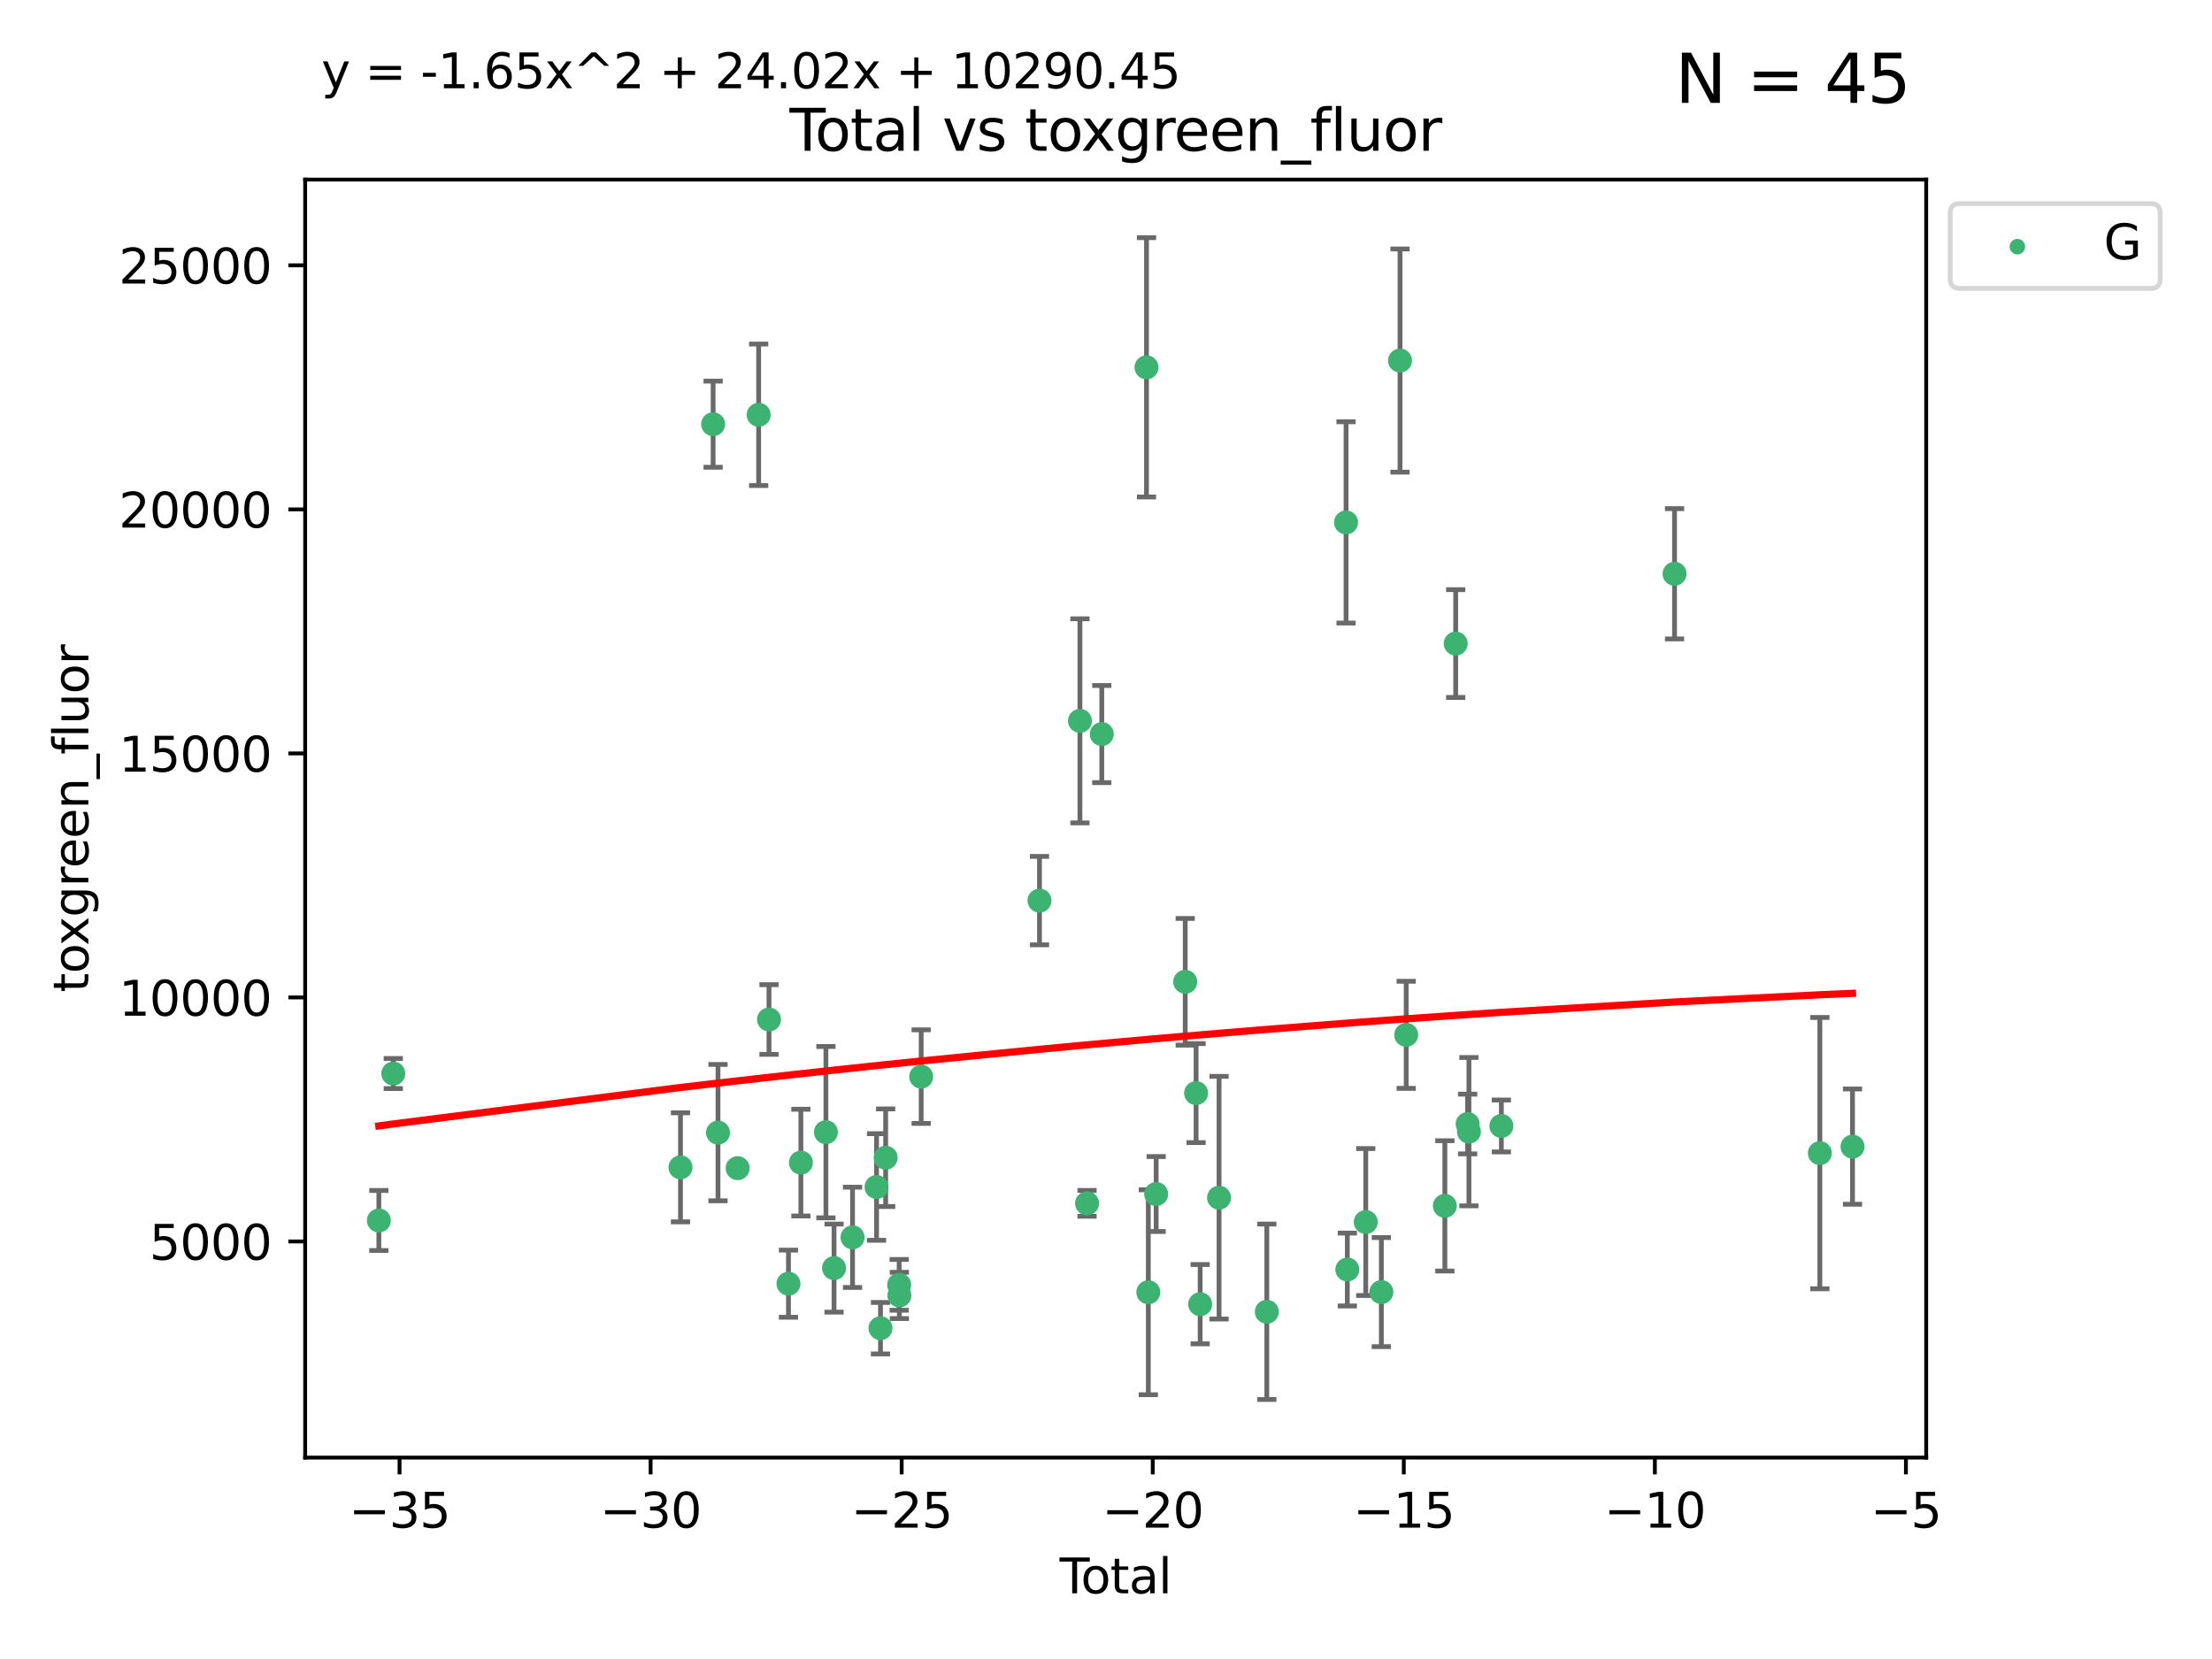 <?xml version="1.0" encoding="utf-8" standalone="no"?>
<!DOCTYPE svg PUBLIC "-//W3C//DTD SVG 1.1//EN"
  "http://www.w3.org/Graphics/SVG/1.1/DTD/svg11.dtd">
<svg xmlns:xlink="http://www.w3.org/1999/xlink" width="460.8pt" height="345.6pt" viewBox="0 0 460.8 345.6" xmlns="http://www.w3.org/2000/svg" version="1.1">
 <defs>
  <style type="text/css">*{stroke-linejoin: round; stroke-linecap: butt}</style>
 </defs>
 <g id="figure_1">
  <g id="patch_1">
   <path d="M 0 345.6 
L 460.8 345.6 
L 460.8 0 
L 0 0 
z
" style="fill: #ffffff"/>
  </g>
  <g id="axes_1">
   <g id="patch_2">
    <path d="M 63.571 303.64 
L 401.26 303.64 
L 401.26 37.411 
L 63.571 37.411 
z
" style="fill: #ffffff"/>
   </g>
   <g id="PathCollection_1">
    <defs>
     <path id="m98982b772b" d="M 0 1.118 
C 0.297 1.118 0.581 1 0.791 0.791 
C 1 0.581 1.118 0.297 1.118 0 
C 1.118 -0.297 1 -0.581 0.791 -0.791 
C 0.581 -1 0.297 -1.118 0 -1.118 
C -0.297 -1.118 -0.581 -1 -0.791 -0.791 
C -1 -0.581 -1.118 -0.297 -1.118 0 
C -1.118 0.297 -1 0.581 -0.791 0.791 
C -0.581 1 -0.297 1.118 0 1.118 
z
" style="stroke: #3cb371"/>
    </defs>
    <g clip-path="url(#p56eac02a83)">
     <use xlink:href="#m98982b772b" x="78.921" y="254.249" style="fill: #3cb371; stroke: #3cb371"/>
     <use xlink:href="#m98982b772b" x="81.93" y="223.641" style="fill: #3cb371; stroke: #3cb371"/>
     <use xlink:href="#m98982b772b" x="141.76" y="243.178" style="fill: #3cb371; stroke: #3cb371"/>
     <use xlink:href="#m98982b772b" x="148.556" y="88.366" style="fill: #3cb371; stroke: #3cb371"/>
     <use xlink:href="#m98982b772b" x="149.573" y="235.945" style="fill: #3cb371; stroke: #3cb371"/>
     <use xlink:href="#m98982b772b" x="153.665" y="243.344" style="fill: #3cb371; stroke: #3cb371"/>
     <use xlink:href="#m98982b772b" x="158.042" y="86.408" style="fill: #3cb371; stroke: #3cb371"/>
     <use xlink:href="#m98982b772b" x="160.196" y="212.38" style="fill: #3cb371; stroke: #3cb371"/>
     <use xlink:href="#m98982b772b" x="164.252" y="267.417" style="fill: #3cb371; stroke: #3cb371"/>
     <use xlink:href="#m98982b772b" x="166.84" y="242.194" style="fill: #3cb371; stroke: #3cb371"/>
     <use xlink:href="#m98982b772b" x="172.053" y="235.851" style="fill: #3cb371; stroke: #3cb371"/>
     <use xlink:href="#m98982b772b" x="173.747" y="264.164" style="fill: #3cb371; stroke: #3cb371"/>
     <use xlink:href="#m98982b772b" x="177.596" y="257.757" style="fill: #3cb371; stroke: #3cb371"/>
     <use xlink:href="#m98982b772b" x="182.603" y="247.271" style="fill: #3cb371; stroke: #3cb371"/>
     <use xlink:href="#m98982b772b" x="183.419" y="276.687" style="fill: #3cb371; stroke: #3cb371"/>
     <use xlink:href="#m98982b772b" x="184.499" y="241.174" style="fill: #3cb371; stroke: #3cb371"/>
     <use xlink:href="#m98982b772b" x="187.311" y="267.658" style="fill: #3cb371; stroke: #3cb371"/>
     <use xlink:href="#m98982b772b" x="187.355" y="269.866" style="fill: #3cb371; stroke: #3cb371"/>
     <use xlink:href="#m98982b772b" x="191.898" y="224.281" style="fill: #3cb371; stroke: #3cb371"/>
     <use xlink:href="#m98982b772b" x="216.545" y="187.615" style="fill: #3cb371; stroke: #3cb371"/>
     <use xlink:href="#m98982b772b" x="224.972" y="150.168" style="fill: #3cb371; stroke: #3cb371"/>
     <use xlink:href="#m98982b772b" x="226.453" y="250.678" style="fill: #3cb371; stroke: #3cb371"/>
     <use xlink:href="#m98982b772b" x="229.52" y="152.922" style="fill: #3cb371; stroke: #3cb371"/>
     <use xlink:href="#m98982b772b" x="238.835" y="76.523" style="fill: #3cb371; stroke: #3cb371"/>
     <use xlink:href="#m98982b772b" x="239.213" y="269.202" style="fill: #3cb371; stroke: #3cb371"/>
     <use xlink:href="#m98982b772b" x="240.851" y="248.737" style="fill: #3cb371; stroke: #3cb371"/>
     <use xlink:href="#m98982b772b" x="246.904" y="204.526" style="fill: #3cb371; stroke: #3cb371"/>
     <use xlink:href="#m98982b772b" x="249.167" y="227.716" style="fill: #3cb371; stroke: #3cb371"/>
     <use xlink:href="#m98982b772b" x="250.017" y="271.687" style="fill: #3cb371; stroke: #3cb371"/>
     <use xlink:href="#m98982b772b" x="253.952" y="249.5" style="fill: #3cb371; stroke: #3cb371"/>
     <use xlink:href="#m98982b772b" x="263.901" y="273.268" style="fill: #3cb371; stroke: #3cb371"/>
     <use xlink:href="#m98982b772b" x="280.407" y="108.828" style="fill: #3cb371; stroke: #3cb371"/>
     <use xlink:href="#m98982b772b" x="280.673" y="264.465" style="fill: #3cb371; stroke: #3cb371"/>
     <use xlink:href="#m98982b772b" x="284.511" y="254.573" style="fill: #3cb371; stroke: #3cb371"/>
     <use xlink:href="#m98982b772b" x="287.76" y="269.166" style="fill: #3cb371; stroke: #3cb371"/>
     <use xlink:href="#m98982b772b" x="291.648" y="75.114" style="fill: #3cb371; stroke: #3cb371"/>
     <use xlink:href="#m98982b772b" x="292.937" y="215.573" style="fill: #3cb371; stroke: #3cb371"/>
     <use xlink:href="#m98982b772b" x="300.991" y="251.202" style="fill: #3cb371; stroke: #3cb371"/>
     <use xlink:href="#m98982b772b" x="303.248" y="134.066" style="fill: #3cb371; stroke: #3cb371"/>
     <use xlink:href="#m98982b772b" x="305.733" y="234.151" style="fill: #3cb371; stroke: #3cb371"/>
     <use xlink:href="#m98982b772b" x="306.006" y="235.745" style="fill: #3cb371; stroke: #3cb371"/>
     <use xlink:href="#m98982b772b" x="312.761" y="234.558" style="fill: #3cb371; stroke: #3cb371"/>
     <use xlink:href="#m98982b772b" x="348.839" y="119.527" style="fill: #3cb371; stroke: #3cb371"/>
     <use xlink:href="#m98982b772b" x="379.109" y="240.218" style="fill: #3cb371; stroke: #3cb371"/>
     <use xlink:href="#m98982b772b" x="385.911" y="238.863" style="fill: #3cb371; stroke: #3cb371"/>
    </g>
   </g>
   <g id="matplotlib.axis_1">
    <g id="xtick_1">
     <g id="line2d_1">
      <defs>
       <path id="m37b19f9ca1" d="M 0 0 
L 0 3.5 
" style="stroke: #000000; stroke-width: 0.8"/>
      </defs>
      <g>
       <use xlink:href="#m37b19f9ca1" x="83.232" y="303.64" style="stroke: #000000; stroke-width: 0.8"/>
      </g>
     </g>
     <g id="text_1">
      <!-- −35 -->
      <g transform="translate(72.68 318.238)scale(0.1 -0.1)">
       <defs>
        <path id="DejaVuSans-2212" d="M 678 2272 
L 4684 2272 
L 4684 1741 
L 678 1741 
L 678 2272 
z
" transform="scale(0.016)"/>
        <path id="DejaVuSans-33" d="M 2597 2516 
Q 3050 2419 3304 2112 
Q 3559 1806 3559 1356 
Q 3559 666 3084 287 
Q 2609 -91 1734 -91 
Q 1441 -91 1130 -33 
Q 819 25 488 141 
L 488 750 
Q 750 597 1062 519 
Q 1375 441 1716 441 
Q 2309 441 2620 675 
Q 2931 909 2931 1356 
Q 2931 1769 2642 2001 
Q 2353 2234 1838 2234 
L 1294 2234 
L 1294 2753 
L 1863 2753 
Q 2328 2753 2575 2939 
Q 2822 3125 2822 3475 
Q 2822 3834 2567 4026 
Q 2313 4219 1838 4219 
Q 1578 4219 1281 4162 
Q 984 4106 628 3988 
L 628 4550 
Q 988 4650 1302 4700 
Q 1616 4750 1894 4750 
Q 2613 4750 3031 4423 
Q 3450 4097 3450 3541 
Q 3450 3153 3228 2886 
Q 3006 2619 2597 2516 
z
" transform="scale(0.016)"/>
        <path id="DejaVuSans-35" d="M 691 4666 
L 3169 4666 
L 3169 4134 
L 1269 4134 
L 1269 2991 
Q 1406 3038 1543 3061 
Q 1681 3084 1819 3084 
Q 2600 3084 3056 2656 
Q 3513 2228 3513 1497 
Q 3513 744 3044 326 
Q 2575 -91 1722 -91 
Q 1428 -91 1123 -41 
Q 819 9 494 109 
L 494 744 
Q 775 591 1075 516 
Q 1375 441 1709 441 
Q 2250 441 2565 725 
Q 2881 1009 2881 1497 
Q 2881 1984 2565 2268 
Q 2250 2553 1709 2553 
Q 1456 2553 1204 2497 
Q 953 2441 691 2322 
L 691 4666 
z
" transform="scale(0.016)"/>
       </defs>
       <use xlink:href="#DejaVuSans-2212"/>
       <use xlink:href="#DejaVuSans-33" x="83.789"/>
       <use xlink:href="#DejaVuSans-35" x="147.412"/>
      </g>
     </g>
    </g>
    <g id="xtick_2">
     <g id="line2d_2">
      <g>
       <use xlink:href="#m37b19f9ca1" x="135.534" y="303.64" style="stroke: #000000; stroke-width: 0.8"/>
      </g>
     </g>
     <g id="text_2">
      <!-- −30 -->
      <g transform="translate(124.981 318.238)scale(0.1 -0.1)">
       <defs>
        <path id="DejaVuSans-30" d="M 2034 4250 
Q 1547 4250 1301 3770 
Q 1056 3291 1056 2328 
Q 1056 1369 1301 889 
Q 1547 409 2034 409 
Q 2525 409 2770 889 
Q 3016 1369 3016 2328 
Q 3016 3291 2770 3770 
Q 2525 4250 2034 4250 
z
M 2034 4750 
Q 2819 4750 3233 4129 
Q 3647 3509 3647 2328 
Q 3647 1150 3233 529 
Q 2819 -91 2034 -91 
Q 1250 -91 836 529 
Q 422 1150 422 2328 
Q 422 3509 836 4129 
Q 1250 4750 2034 4750 
z
" transform="scale(0.016)"/>
       </defs>
       <use xlink:href="#DejaVuSans-2212"/>
       <use xlink:href="#DejaVuSans-33" x="83.789"/>
       <use xlink:href="#DejaVuSans-30" x="147.412"/>
      </g>
     </g>
    </g>
    <g id="xtick_3">
     <g id="line2d_3">
      <g>
       <use xlink:href="#m37b19f9ca1" x="187.835" y="303.64" style="stroke: #000000; stroke-width: 0.8"/>
      </g>
     </g>
     <g id="text_3">
      <!-- −25 -->
      <g transform="translate(177.283 318.238)scale(0.1 -0.1)">
       <defs>
        <path id="DejaVuSans-32" d="M 1228 531 
L 3431 531 
L 3431 0 
L 469 0 
L 469 531 
Q 828 903 1448 1529 
Q 2069 2156 2228 2338 
Q 2531 2678 2651 2914 
Q 2772 3150 2772 3378 
Q 2772 3750 2511 3984 
Q 2250 4219 1831 4219 
Q 1534 4219 1204 4116 
Q 875 4013 500 3803 
L 500 4441 
Q 881 4594 1212 4672 
Q 1544 4750 1819 4750 
Q 2544 4750 2975 4387 
Q 3406 4025 3406 3419 
Q 3406 3131 3298 2873 
Q 3191 2616 2906 2266 
Q 2828 2175 2409 1742 
Q 1991 1309 1228 531 
z
" transform="scale(0.016)"/>
       </defs>
       <use xlink:href="#DejaVuSans-2212"/>
       <use xlink:href="#DejaVuSans-32" x="83.789"/>
       <use xlink:href="#DejaVuSans-35" x="147.412"/>
      </g>
     </g>
    </g>
    <g id="xtick_4">
     <g id="line2d_4">
      <g>
       <use xlink:href="#m37b19f9ca1" x="240.136" y="303.64" style="stroke: #000000; stroke-width: 0.8"/>
      </g>
     </g>
     <g id="text_4">
      <!-- −20 -->
      <g transform="translate(229.584 318.238)scale(0.1 -0.1)">
       <use xlink:href="#DejaVuSans-2212"/>
       <use xlink:href="#DejaVuSans-32" x="83.789"/>
       <use xlink:href="#DejaVuSans-30" x="147.412"/>
      </g>
     </g>
    </g>
    <g id="xtick_5">
     <g id="line2d_5">
      <g>
       <use xlink:href="#m37b19f9ca1" x="292.437" y="303.64" style="stroke: #000000; stroke-width: 0.8"/>
      </g>
     </g>
     <g id="text_5">
      <!-- −15 -->
      <g transform="translate(281.885 318.238)scale(0.1 -0.1)">
       <defs>
        <path id="DejaVuSans-31" d="M 794 531 
L 1825 531 
L 1825 4091 
L 703 3866 
L 703 4441 
L 1819 4666 
L 2450 4666 
L 2450 531 
L 3481 531 
L 3481 0 
L 794 0 
L 794 531 
z
" transform="scale(0.016)"/>
       </defs>
       <use xlink:href="#DejaVuSans-2212"/>
       <use xlink:href="#DejaVuSans-31" x="83.789"/>
       <use xlink:href="#DejaVuSans-35" x="147.412"/>
      </g>
     </g>
    </g>
    <g id="xtick_6">
     <g id="line2d_6">
      <g>
       <use xlink:href="#m37b19f9ca1" x="344.739" y="303.64" style="stroke: #000000; stroke-width: 0.8"/>
      </g>
     </g>
     <g id="text_6">
      <!-- −10 -->
      <g transform="translate(334.186 318.238)scale(0.1 -0.1)">
       <use xlink:href="#DejaVuSans-2212"/>
       <use xlink:href="#DejaVuSans-31" x="83.789"/>
       <use xlink:href="#DejaVuSans-30" x="147.412"/>
      </g>
     </g>
    </g>
    <g id="xtick_7">
     <g id="line2d_7">
      <g>
       <use xlink:href="#m37b19f9ca1" x="397.04" y="303.64" style="stroke: #000000; stroke-width: 0.8"/>
      </g>
     </g>
     <g id="text_7">
      <!-- −5 -->
      <g transform="translate(389.669 318.238)scale(0.1 -0.1)">
       <use xlink:href="#DejaVuSans-2212"/>
       <use xlink:href="#DejaVuSans-35" x="83.789"/>
      </g>
     </g>
    </g>
    <g id="text_8">
     <!-- Total -->
     <g transform="translate(220.739 331.917)scale(0.1 -0.1)">
      <defs>
       <path id="DejaVuSans-54" d="M -19 4666 
L 3928 4666 
L 3928 4134 
L 2272 4134 
L 2272 0 
L 1638 0 
L 1638 4134 
L -19 4134 
L -19 4666 
z
" transform="scale(0.016)"/>
       <path id="DejaVuSans-6f" d="M 1959 3097 
Q 1497 3097 1228 2736 
Q 959 2375 959 1747 
Q 959 1119 1226 758 
Q 1494 397 1959 397 
Q 2419 397 2687 759 
Q 2956 1122 2956 1747 
Q 2956 2369 2687 2733 
Q 2419 3097 1959 3097 
z
M 1959 3584 
Q 2709 3584 3137 3096 
Q 3566 2609 3566 1747 
Q 3566 888 3137 398 
Q 2709 -91 1959 -91 
Q 1206 -91 779 398 
Q 353 888 353 1747 
Q 353 2609 779 3096 
Q 1206 3584 1959 3584 
z
" transform="scale(0.016)"/>
       <path id="DejaVuSans-74" d="M 1172 4494 
L 1172 3500 
L 2356 3500 
L 2356 3053 
L 1172 3053 
L 1172 1153 
Q 1172 725 1289 603 
Q 1406 481 1766 481 
L 2356 481 
L 2356 0 
L 1766 0 
Q 1100 0 847 248 
Q 594 497 594 1153 
L 594 3053 
L 172 3053 
L 172 3500 
L 594 3500 
L 594 4494 
L 1172 4494 
z
" transform="scale(0.016)"/>
       <path id="DejaVuSans-61" d="M 2194 1759 
Q 1497 1759 1228 1600 
Q 959 1441 959 1056 
Q 959 750 1161 570 
Q 1363 391 1709 391 
Q 2188 391 2477 730 
Q 2766 1069 2766 1631 
L 2766 1759 
L 2194 1759 
z
M 3341 1997 
L 3341 0 
L 2766 0 
L 2766 531 
Q 2569 213 2275 61 
Q 1981 -91 1556 -91 
Q 1019 -91 701 211 
Q 384 513 384 1019 
Q 384 1609 779 1909 
Q 1175 2209 1959 2209 
L 2766 2209 
L 2766 2266 
Q 2766 2663 2505 2880 
Q 2244 3097 1772 3097 
Q 1472 3097 1187 3025 
Q 903 2953 641 2809 
L 641 3341 
Q 956 3463 1253 3523 
Q 1550 3584 1831 3584 
Q 2591 3584 2966 3190 
Q 3341 2797 3341 1997 
z
" transform="scale(0.016)"/>
       <path id="DejaVuSans-6c" d="M 603 4863 
L 1178 4863 
L 1178 0 
L 603 0 
L 603 4863 
z
" transform="scale(0.016)"/>
      </defs>
      <use xlink:href="#DejaVuSans-54"/>
      <use xlink:href="#DejaVuSans-6f" x="44.084"/>
      <use xlink:href="#DejaVuSans-74" x="105.266"/>
      <use xlink:href="#DejaVuSans-61" x="144.475"/>
      <use xlink:href="#DejaVuSans-6c" x="205.754"/>
     </g>
    </g>
   </g>
   <g id="matplotlib.axis_2">
    <g id="ytick_1">
     <g id="line2d_8">
      <defs>
       <path id="mb09c538d30" d="M 0 0 
L -3.5 0 
" style="stroke: #000000; stroke-width: 0.8"/>
      </defs>
      <g>
       <use xlink:href="#mb09c538d30" x="63.571" y="258.624" style="stroke: #000000; stroke-width: 0.8"/>
      </g>
     </g>
     <g id="text_9">
      <!-- 5000 -->
      <g transform="translate(31.121 262.423)scale(0.1 -0.1)">
       <use xlink:href="#DejaVuSans-35"/>
       <use xlink:href="#DejaVuSans-30" x="63.623"/>
       <use xlink:href="#DejaVuSans-30" x="127.246"/>
       <use xlink:href="#DejaVuSans-30" x="190.869"/>
      </g>
     </g>
    </g>
    <g id="ytick_2">
     <g id="line2d_9">
      <g>
       <use xlink:href="#mb09c538d30" x="63.571" y="207.786" style="stroke: #000000; stroke-width: 0.8"/>
      </g>
     </g>
     <g id="text_10">
      <!-- 10000 -->
      <g transform="translate(24.759 211.585)scale(0.1 -0.1)">
       <use xlink:href="#DejaVuSans-31"/>
       <use xlink:href="#DejaVuSans-30" x="63.623"/>
       <use xlink:href="#DejaVuSans-30" x="127.246"/>
       <use xlink:href="#DejaVuSans-30" x="190.869"/>
       <use xlink:href="#DejaVuSans-30" x="254.492"/>
      </g>
     </g>
    </g>
    <g id="ytick_3">
     <g id="line2d_10">
      <g>
       <use xlink:href="#mb09c538d30" x="63.571" y="156.947" style="stroke: #000000; stroke-width: 0.8"/>
      </g>
     </g>
     <g id="text_11">
      <!-- 15000 -->
      <g transform="translate(24.759 160.746)scale(0.1 -0.1)">
       <use xlink:href="#DejaVuSans-31"/>
       <use xlink:href="#DejaVuSans-35" x="63.623"/>
       <use xlink:href="#DejaVuSans-30" x="127.246"/>
       <use xlink:href="#DejaVuSans-30" x="190.869"/>
       <use xlink:href="#DejaVuSans-30" x="254.492"/>
      </g>
     </g>
    </g>
    <g id="ytick_4">
     <g id="line2d_11">
      <g>
       <use xlink:href="#mb09c538d30" x="63.571" y="106.109" style="stroke: #000000; stroke-width: 0.8"/>
      </g>
     </g>
     <g id="text_12">
      <!-- 20000 -->
      <g transform="translate(24.759 109.908)scale(0.1 -0.1)">
       <use xlink:href="#DejaVuSans-32"/>
       <use xlink:href="#DejaVuSans-30" x="63.623"/>
       <use xlink:href="#DejaVuSans-30" x="127.246"/>
       <use xlink:href="#DejaVuSans-30" x="190.869"/>
       <use xlink:href="#DejaVuSans-30" x="254.492"/>
      </g>
     </g>
    </g>
    <g id="ytick_5">
     <g id="line2d_12">
      <g>
       <use xlink:href="#mb09c538d30" x="63.571" y="55.271" style="stroke: #000000; stroke-width: 0.8"/>
      </g>
     </g>
     <g id="text_13">
      <!-- 25000 -->
      <g transform="translate(24.759 59.07)scale(0.1 -0.1)">
       <use xlink:href="#DejaVuSans-32"/>
       <use xlink:href="#DejaVuSans-35" x="63.623"/>
       <use xlink:href="#DejaVuSans-30" x="127.246"/>
       <use xlink:href="#DejaVuSans-30" x="190.869"/>
       <use xlink:href="#DejaVuSans-30" x="254.492"/>
      </g>
     </g>
    </g>
    <g id="text_14">
     <!-- toxgreen_fluor -->
     <g transform="translate(18.401 206.72)rotate(-90)scale(0.1 -0.1)">
      <defs>
       <path id="DejaVuSans-78" d="M 3513 3500 
L 2247 1797 
L 3578 0 
L 2900 0 
L 1881 1375 
L 863 0 
L 184 0 
L 1544 1831 
L 300 3500 
L 978 3500 
L 1906 2253 
L 2834 3500 
L 3513 3500 
z
" transform="scale(0.016)"/>
       <path id="DejaVuSans-67" d="M 2906 1791 
Q 2906 2416 2648 2759 
Q 2391 3103 1925 3103 
Q 1463 3103 1205 2759 
Q 947 2416 947 1791 
Q 947 1169 1205 825 
Q 1463 481 1925 481 
Q 2391 481 2648 825 
Q 2906 1169 2906 1791 
z
M 3481 434 
Q 3481 -459 3084 -895 
Q 2688 -1331 1869 -1331 
Q 1566 -1331 1297 -1286 
Q 1028 -1241 775 -1147 
L 775 -588 
Q 1028 -725 1275 -790 
Q 1522 -856 1778 -856 
Q 2344 -856 2625 -561 
Q 2906 -266 2906 331 
L 2906 616 
Q 2728 306 2450 153 
Q 2172 0 1784 0 
Q 1141 0 747 490 
Q 353 981 353 1791 
Q 353 2603 747 3093 
Q 1141 3584 1784 3584 
Q 2172 3584 2450 3431 
Q 2728 3278 2906 2969 
L 2906 3500 
L 3481 3500 
L 3481 434 
z
" transform="scale(0.016)"/>
       <path id="DejaVuSans-72" d="M 2631 2963 
Q 2534 3019 2420 3045 
Q 2306 3072 2169 3072 
Q 1681 3072 1420 2755 
Q 1159 2438 1159 1844 
L 1159 0 
L 581 0 
L 581 3500 
L 1159 3500 
L 1159 2956 
Q 1341 3275 1631 3429 
Q 1922 3584 2338 3584 
Q 2397 3584 2469 3576 
Q 2541 3569 2628 3553 
L 2631 2963 
z
" transform="scale(0.016)"/>
       <path id="DejaVuSans-65" d="M 3597 1894 
L 3597 1613 
L 953 1613 
Q 991 1019 1311 708 
Q 1631 397 2203 397 
Q 2534 397 2845 478 
Q 3156 559 3463 722 
L 3463 178 
Q 3153 47 2828 -22 
Q 2503 -91 2169 -91 
Q 1331 -91 842 396 
Q 353 884 353 1716 
Q 353 2575 817 3079 
Q 1281 3584 2069 3584 
Q 2775 3584 3186 3129 
Q 3597 2675 3597 1894 
z
M 3022 2063 
Q 3016 2534 2758 2815 
Q 2500 3097 2075 3097 
Q 1594 3097 1305 2825 
Q 1016 2553 972 2059 
L 3022 2063 
z
" transform="scale(0.016)"/>
       <path id="DejaVuSans-6e" d="M 3513 2113 
L 3513 0 
L 2938 0 
L 2938 2094 
Q 2938 2591 2744 2837 
Q 2550 3084 2163 3084 
Q 1697 3084 1428 2787 
Q 1159 2491 1159 1978 
L 1159 0 
L 581 0 
L 581 3500 
L 1159 3500 
L 1159 2956 
Q 1366 3272 1645 3428 
Q 1925 3584 2291 3584 
Q 2894 3584 3203 3211 
Q 3513 2838 3513 2113 
z
" transform="scale(0.016)"/>
       <path id="DejaVuSans-5f" d="M 3263 -1063 
L 3263 -1509 
L -63 -1509 
L -63 -1063 
L 3263 -1063 
z
" transform="scale(0.016)"/>
       <path id="DejaVuSans-66" d="M 2375 4863 
L 2375 4384 
L 1825 4384 
Q 1516 4384 1395 4259 
Q 1275 4134 1275 3809 
L 1275 3500 
L 2222 3500 
L 2222 3053 
L 1275 3053 
L 1275 0 
L 697 0 
L 697 3053 
L 147 3053 
L 147 3500 
L 697 3500 
L 697 3744 
Q 697 4328 969 4595 
Q 1241 4863 1831 4863 
L 2375 4863 
z
" transform="scale(0.016)"/>
       <path id="DejaVuSans-75" d="M 544 1381 
L 544 3500 
L 1119 3500 
L 1119 1403 
Q 1119 906 1312 657 
Q 1506 409 1894 409 
Q 2359 409 2629 706 
Q 2900 1003 2900 1516 
L 2900 3500 
L 3475 3500 
L 3475 0 
L 2900 0 
L 2900 538 
Q 2691 219 2414 64 
Q 2138 -91 1772 -91 
Q 1169 -91 856 284 
Q 544 659 544 1381 
z
M 1991 3584 
L 1991 3584 
z
" transform="scale(0.016)"/>
      </defs>
      <use xlink:href="#DejaVuSans-74"/>
      <use xlink:href="#DejaVuSans-6f" x="39.209"/>
      <use xlink:href="#DejaVuSans-78" x="97.266"/>
      <use xlink:href="#DejaVuSans-67" x="156.445"/>
      <use xlink:href="#DejaVuSans-72" x="219.922"/>
      <use xlink:href="#DejaVuSans-65" x="258.785"/>
      <use xlink:href="#DejaVuSans-65" x="320.309"/>
      <use xlink:href="#DejaVuSans-6e" x="381.832"/>
      <use xlink:href="#DejaVuSans-5f" x="445.211"/>
      <use xlink:href="#DejaVuSans-66" x="495.211"/>
      <use xlink:href="#DejaVuSans-6c" x="530.416"/>
      <use xlink:href="#DejaVuSans-75" x="558.199"/>
      <use xlink:href="#DejaVuSans-6f" x="621.578"/>
      <use xlink:href="#DejaVuSans-72" x="682.76"/>
     </g>
    </g>
   </g>
   <g id="LineCollection_1">
    <path d="M 78.921 260.501 
L 78.921 247.998 
" clip-path="url(#p56eac02a83)" style="fill: none; stroke: #696969"/>
    <path d="M 81.93 226.773 
L 81.93 220.509 
" clip-path="url(#p56eac02a83)" style="fill: none; stroke: #696969"/>
    <path d="M 141.76 254.535 
L 141.76 231.821 
" clip-path="url(#p56eac02a83)" style="fill: none; stroke: #696969"/>
    <path d="M 148.556 97.336 
L 148.556 79.395 
" clip-path="url(#p56eac02a83)" style="fill: none; stroke: #696969"/>
    <path d="M 149.573 250.147 
L 149.573 221.743 
" clip-path="url(#p56eac02a83)" style="fill: none; stroke: #696969"/>
    <path d="M 153.665 244.208 
L 153.665 242.48 
" clip-path="url(#p56eac02a83)" style="fill: none; stroke: #696969"/>
    <path d="M 158.042 101.145 
L 158.042 71.67 
" clip-path="url(#p56eac02a83)" style="fill: none; stroke: #696969"/>
    <path d="M 160.196 219.638 
L 160.196 205.122 
" clip-path="url(#p56eac02a83)" style="fill: none; stroke: #696969"/>
    <path d="M 164.252 274.406 
L 164.252 260.429 
" clip-path="url(#p56eac02a83)" style="fill: none; stroke: #696969"/>
    <path d="M 166.84 253.312 
L 166.84 231.076 
" clip-path="url(#p56eac02a83)" style="fill: none; stroke: #696969"/>
    <path d="M 172.053 253.698 
L 172.053 218.003 
" clip-path="url(#p56eac02a83)" style="fill: none; stroke: #696969"/>
    <path d="M 173.747 273.338 
L 173.747 254.991 
" clip-path="url(#p56eac02a83)" style="fill: none; stroke: #696969"/>
    <path d="M 177.596 268.203 
L 177.596 247.311 
" clip-path="url(#p56eac02a83)" style="fill: none; stroke: #696969"/>
    <path d="M 182.603 258.377 
L 182.603 236.164 
" clip-path="url(#p56eac02a83)" style="fill: none; stroke: #696969"/>
    <path d="M 183.419 282.05 
L 183.419 271.325 
" clip-path="url(#p56eac02a83)" style="fill: none; stroke: #696969"/>
    <path d="M 184.499 251.339 
L 184.499 231.008 
" clip-path="url(#p56eac02a83)" style="fill: none; stroke: #696969"/>
    <path d="M 187.311 272.947 
L 187.311 262.368 
" clip-path="url(#p56eac02a83)" style="fill: none; stroke: #696969"/>
    <path d="M 187.355 274.682 
L 187.355 265.05 
" clip-path="url(#p56eac02a83)" style="fill: none; stroke: #696969"/>
    <path d="M 191.898 234.028 
L 191.898 214.534 
" clip-path="url(#p56eac02a83)" style="fill: none; stroke: #696969"/>
    <path d="M 216.545 196.827 
L 216.545 178.403 
" clip-path="url(#p56eac02a83)" style="fill: none; stroke: #696969"/>
    <path d="M 224.972 171.427 
L 224.972 128.908 
" clip-path="url(#p56eac02a83)" style="fill: none; stroke: #696969"/>
    <path d="M 226.453 253.365 
L 226.453 247.992 
" clip-path="url(#p56eac02a83)" style="fill: none; stroke: #696969"/>
    <path d="M 229.52 163.038 
L 229.52 142.807 
" clip-path="url(#p56eac02a83)" style="fill: none; stroke: #696969"/>
    <path d="M 238.835 103.534 
L 238.835 49.513 
" clip-path="url(#p56eac02a83)" style="fill: none; stroke: #696969"/>
    <path d="M 239.213 290.546 
L 239.213 247.857 
" clip-path="url(#p56eac02a83)" style="fill: none; stroke: #696969"/>
    <path d="M 240.851 256.544 
L 240.851 240.93 
" clip-path="url(#p56eac02a83)" style="fill: none; stroke: #696969"/>
    <path d="M 246.904 217.72 
L 246.904 191.333 
" clip-path="url(#p56eac02a83)" style="fill: none; stroke: #696969"/>
    <path d="M 249.167 238.024 
L 249.167 217.409 
" clip-path="url(#p56eac02a83)" style="fill: none; stroke: #696969"/>
    <path d="M 250.017 279.947 
L 250.017 263.428 
" clip-path="url(#p56eac02a83)" style="fill: none; stroke: #696969"/>
    <path d="M 253.952 274.778 
L 253.952 224.222 
" clip-path="url(#p56eac02a83)" style="fill: none; stroke: #696969"/>
    <path d="M 263.901 291.539 
L 263.901 254.998 
" clip-path="url(#p56eac02a83)" style="fill: none; stroke: #696969"/>
    <path d="M 280.407 129.788 
L 280.407 87.868 
" clip-path="url(#p56eac02a83)" style="fill: none; stroke: #696969"/>
    <path d="M 280.673 272.055 
L 280.673 256.876 
" clip-path="url(#p56eac02a83)" style="fill: none; stroke: #696969"/>
    <path d="M 284.511 269.877 
L 284.511 239.268 
" clip-path="url(#p56eac02a83)" style="fill: none; stroke: #696969"/>
    <path d="M 287.76 280.529 
L 287.76 257.802 
" clip-path="url(#p56eac02a83)" style="fill: none; stroke: #696969"/>
    <path d="M 291.648 98.362 
L 291.648 51.866 
" clip-path="url(#p56eac02a83)" style="fill: none; stroke: #696969"/>
    <path d="M 292.937 226.727 
L 292.937 204.418 
" clip-path="url(#p56eac02a83)" style="fill: none; stroke: #696969"/>
    <path d="M 300.991 264.774 
L 300.991 237.629 
" clip-path="url(#p56eac02a83)" style="fill: none; stroke: #696969"/>
    <path d="M 303.248 145.294 
L 303.248 122.838 
" clip-path="url(#p56eac02a83)" style="fill: none; stroke: #696969"/>
    <path d="M 305.733 240.374 
L 305.733 227.928 
" clip-path="url(#p56eac02a83)" style="fill: none; stroke: #696969"/>
    <path d="M 306.006 251.2 
L 306.006 220.291 
" clip-path="url(#p56eac02a83)" style="fill: none; stroke: #696969"/>
    <path d="M 312.761 239.962 
L 312.761 229.154 
" clip-path="url(#p56eac02a83)" style="fill: none; stroke: #696969"/>
    <path d="M 348.839 133.095 
L 348.839 105.958 
" clip-path="url(#p56eac02a83)" style="fill: none; stroke: #696969"/>
    <path d="M 379.109 268.48 
L 379.109 211.956 
" clip-path="url(#p56eac02a83)" style="fill: none; stroke: #696969"/>
    <path d="M 385.911 250.868 
L 385.911 226.858 
" clip-path="url(#p56eac02a83)" style="fill: none; stroke: #696969"/>
   </g>
   <g id="line2d_13">
    <defs>
     <path id="m3aec7312c3" d="M 2 0 
L -2 -0 
" style="stroke: #696969"/>
    </defs>
    <g clip-path="url(#p56eac02a83)">
     <use xlink:href="#m3aec7312c3" x="78.921" y="260.501" style="fill: #696969; stroke: #696969"/>
     <use xlink:href="#m3aec7312c3" x="81.93" y="226.773" style="fill: #696969; stroke: #696969"/>
     <use xlink:href="#m3aec7312c3" x="141.76" y="254.535" style="fill: #696969; stroke: #696969"/>
     <use xlink:href="#m3aec7312c3" x="148.556" y="97.336" style="fill: #696969; stroke: #696969"/>
     <use xlink:href="#m3aec7312c3" x="149.573" y="250.147" style="fill: #696969; stroke: #696969"/>
     <use xlink:href="#m3aec7312c3" x="153.665" y="244.208" style="fill: #696969; stroke: #696969"/>
     <use xlink:href="#m3aec7312c3" x="158.042" y="101.145" style="fill: #696969; stroke: #696969"/>
     <use xlink:href="#m3aec7312c3" x="160.196" y="219.638" style="fill: #696969; stroke: #696969"/>
     <use xlink:href="#m3aec7312c3" x="164.252" y="274.406" style="fill: #696969; stroke: #696969"/>
     <use xlink:href="#m3aec7312c3" x="166.84" y="253.312" style="fill: #696969; stroke: #696969"/>
     <use xlink:href="#m3aec7312c3" x="172.053" y="253.698" style="fill: #696969; stroke: #696969"/>
     <use xlink:href="#m3aec7312c3" x="173.747" y="273.338" style="fill: #696969; stroke: #696969"/>
     <use xlink:href="#m3aec7312c3" x="177.596" y="268.203" style="fill: #696969; stroke: #696969"/>
     <use xlink:href="#m3aec7312c3" x="182.603" y="258.377" style="fill: #696969; stroke: #696969"/>
     <use xlink:href="#m3aec7312c3" x="183.419" y="282.05" style="fill: #696969; stroke: #696969"/>
     <use xlink:href="#m3aec7312c3" x="184.499" y="251.339" style="fill: #696969; stroke: #696969"/>
     <use xlink:href="#m3aec7312c3" x="187.311" y="272.947" style="fill: #696969; stroke: #696969"/>
     <use xlink:href="#m3aec7312c3" x="187.355" y="274.682" style="fill: #696969; stroke: #696969"/>
     <use xlink:href="#m3aec7312c3" x="191.898" y="234.028" style="fill: #696969; stroke: #696969"/>
     <use xlink:href="#m3aec7312c3" x="216.545" y="196.827" style="fill: #696969; stroke: #696969"/>
     <use xlink:href="#m3aec7312c3" x="224.972" y="171.427" style="fill: #696969; stroke: #696969"/>
     <use xlink:href="#m3aec7312c3" x="226.453" y="253.365" style="fill: #696969; stroke: #696969"/>
     <use xlink:href="#m3aec7312c3" x="229.52" y="163.038" style="fill: #696969; stroke: #696969"/>
     <use xlink:href="#m3aec7312c3" x="238.835" y="103.534" style="fill: #696969; stroke: #696969"/>
     <use xlink:href="#m3aec7312c3" x="239.213" y="290.546" style="fill: #696969; stroke: #696969"/>
     <use xlink:href="#m3aec7312c3" x="240.851" y="256.544" style="fill: #696969; stroke: #696969"/>
     <use xlink:href="#m3aec7312c3" x="246.904" y="217.72" style="fill: #696969; stroke: #696969"/>
     <use xlink:href="#m3aec7312c3" x="249.167" y="238.024" style="fill: #696969; stroke: #696969"/>
     <use xlink:href="#m3aec7312c3" x="250.017" y="279.947" style="fill: #696969; stroke: #696969"/>
     <use xlink:href="#m3aec7312c3" x="253.952" y="274.778" style="fill: #696969; stroke: #696969"/>
     <use xlink:href="#m3aec7312c3" x="263.901" y="291.539" style="fill: #696969; stroke: #696969"/>
     <use xlink:href="#m3aec7312c3" x="280.407" y="129.788" style="fill: #696969; stroke: #696969"/>
     <use xlink:href="#m3aec7312c3" x="280.673" y="272.055" style="fill: #696969; stroke: #696969"/>
     <use xlink:href="#m3aec7312c3" x="284.511" y="269.877" style="fill: #696969; stroke: #696969"/>
     <use xlink:href="#m3aec7312c3" x="287.76" y="280.529" style="fill: #696969; stroke: #696969"/>
     <use xlink:href="#m3aec7312c3" x="291.648" y="98.362" style="fill: #696969; stroke: #696969"/>
     <use xlink:href="#m3aec7312c3" x="292.937" y="226.727" style="fill: #696969; stroke: #696969"/>
     <use xlink:href="#m3aec7312c3" x="300.991" y="264.774" style="fill: #696969; stroke: #696969"/>
     <use xlink:href="#m3aec7312c3" x="303.248" y="145.294" style="fill: #696969; stroke: #696969"/>
     <use xlink:href="#m3aec7312c3" x="305.733" y="240.374" style="fill: #696969; stroke: #696969"/>
     <use xlink:href="#m3aec7312c3" x="306.006" y="251.2" style="fill: #696969; stroke: #696969"/>
     <use xlink:href="#m3aec7312c3" x="312.761" y="239.962" style="fill: #696969; stroke: #696969"/>
     <use xlink:href="#m3aec7312c3" x="348.839" y="133.095" style="fill: #696969; stroke: #696969"/>
     <use xlink:href="#m3aec7312c3" x="379.109" y="268.48" style="fill: #696969; stroke: #696969"/>
     <use xlink:href="#m3aec7312c3" x="385.911" y="250.868" style="fill: #696969; stroke: #696969"/>
    </g>
   </g>
   <g id="line2d_14">
    <g clip-path="url(#p56eac02a83)">
     <use xlink:href="#m3aec7312c3" x="78.921" y="247.998" style="fill: #696969; stroke: #696969"/>
     <use xlink:href="#m3aec7312c3" x="81.93" y="220.509" style="fill: #696969; stroke: #696969"/>
     <use xlink:href="#m3aec7312c3" x="141.76" y="231.821" style="fill: #696969; stroke: #696969"/>
     <use xlink:href="#m3aec7312c3" x="148.556" y="79.395" style="fill: #696969; stroke: #696969"/>
     <use xlink:href="#m3aec7312c3" x="149.573" y="221.743" style="fill: #696969; stroke: #696969"/>
     <use xlink:href="#m3aec7312c3" x="153.665" y="242.48" style="fill: #696969; stroke: #696969"/>
     <use xlink:href="#m3aec7312c3" x="158.042" y="71.67" style="fill: #696969; stroke: #696969"/>
     <use xlink:href="#m3aec7312c3" x="160.196" y="205.122" style="fill: #696969; stroke: #696969"/>
     <use xlink:href="#m3aec7312c3" x="164.252" y="260.429" style="fill: #696969; stroke: #696969"/>
     <use xlink:href="#m3aec7312c3" x="166.84" y="231.076" style="fill: #696969; stroke: #696969"/>
     <use xlink:href="#m3aec7312c3" x="172.053" y="218.003" style="fill: #696969; stroke: #696969"/>
     <use xlink:href="#m3aec7312c3" x="173.747" y="254.991" style="fill: #696969; stroke: #696969"/>
     <use xlink:href="#m3aec7312c3" x="177.596" y="247.311" style="fill: #696969; stroke: #696969"/>
     <use xlink:href="#m3aec7312c3" x="182.603" y="236.164" style="fill: #696969; stroke: #696969"/>
     <use xlink:href="#m3aec7312c3" x="183.419" y="271.325" style="fill: #696969; stroke: #696969"/>
     <use xlink:href="#m3aec7312c3" x="184.499" y="231.008" style="fill: #696969; stroke: #696969"/>
     <use xlink:href="#m3aec7312c3" x="187.311" y="262.368" style="fill: #696969; stroke: #696969"/>
     <use xlink:href="#m3aec7312c3" x="187.355" y="265.05" style="fill: #696969; stroke: #696969"/>
     <use xlink:href="#m3aec7312c3" x="191.898" y="214.534" style="fill: #696969; stroke: #696969"/>
     <use xlink:href="#m3aec7312c3" x="216.545" y="178.403" style="fill: #696969; stroke: #696969"/>
     <use xlink:href="#m3aec7312c3" x="224.972" y="128.908" style="fill: #696969; stroke: #696969"/>
     <use xlink:href="#m3aec7312c3" x="226.453" y="247.992" style="fill: #696969; stroke: #696969"/>
     <use xlink:href="#m3aec7312c3" x="229.52" y="142.807" style="fill: #696969; stroke: #696969"/>
     <use xlink:href="#m3aec7312c3" x="238.835" y="49.513" style="fill: #696969; stroke: #696969"/>
     <use xlink:href="#m3aec7312c3" x="239.213" y="247.857" style="fill: #696969; stroke: #696969"/>
     <use xlink:href="#m3aec7312c3" x="240.851" y="240.93" style="fill: #696969; stroke: #696969"/>
     <use xlink:href="#m3aec7312c3" x="246.904" y="191.333" style="fill: #696969; stroke: #696969"/>
     <use xlink:href="#m3aec7312c3" x="249.167" y="217.409" style="fill: #696969; stroke: #696969"/>
     <use xlink:href="#m3aec7312c3" x="250.017" y="263.428" style="fill: #696969; stroke: #696969"/>
     <use xlink:href="#m3aec7312c3" x="253.952" y="224.222" style="fill: #696969; stroke: #696969"/>
     <use xlink:href="#m3aec7312c3" x="263.901" y="254.998" style="fill: #696969; stroke: #696969"/>
     <use xlink:href="#m3aec7312c3" x="280.407" y="87.868" style="fill: #696969; stroke: #696969"/>
     <use xlink:href="#m3aec7312c3" x="280.673" y="256.876" style="fill: #696969; stroke: #696969"/>
     <use xlink:href="#m3aec7312c3" x="284.511" y="239.268" style="fill: #696969; stroke: #696969"/>
     <use xlink:href="#m3aec7312c3" x="287.76" y="257.802" style="fill: #696969; stroke: #696969"/>
     <use xlink:href="#m3aec7312c3" x="291.648" y="51.866" style="fill: #696969; stroke: #696969"/>
     <use xlink:href="#m3aec7312c3" x="292.937" y="204.418" style="fill: #696969; stroke: #696969"/>
     <use xlink:href="#m3aec7312c3" x="300.991" y="237.629" style="fill: #696969; stroke: #696969"/>
     <use xlink:href="#m3aec7312c3" x="303.248" y="122.838" style="fill: #696969; stroke: #696969"/>
     <use xlink:href="#m3aec7312c3" x="305.733" y="227.928" style="fill: #696969; stroke: #696969"/>
     <use xlink:href="#m3aec7312c3" x="306.006" y="220.291" style="fill: #696969; stroke: #696969"/>
     <use xlink:href="#m3aec7312c3" x="312.761" y="229.154" style="fill: #696969; stroke: #696969"/>
     <use xlink:href="#m3aec7312c3" x="348.839" y="105.958" style="fill: #696969; stroke: #696969"/>
     <use xlink:href="#m3aec7312c3" x="379.109" y="211.956" style="fill: #696969; stroke: #696969"/>
     <use xlink:href="#m3aec7312c3" x="385.911" y="226.858" style="fill: #696969; stroke: #696969"/>
    </g>
   </g>
   <g id="line2d_15">
    <path d="M 78.921 234.55 
L 81.93 234.139 
L 141.76 226.541 
L 148.556 225.747 
L 149.573 225.63 
L 153.665 225.16 
L 158.042 224.664 
L 160.196 224.421 
L 164.252 223.969 
L 166.84 223.683 
L 172.053 223.113 
L 173.747 222.93 
L 177.596 222.516 
L 182.603 221.986 
L 183.419 221.9 
L 184.499 221.786 
L 187.311 221.493 
L 187.355 221.489 
L 191.898 221.02 
L 216.545 218.59 
L 224.972 217.801 
L 226.453 217.665 
L 229.52 217.385 
L 238.835 216.552 
L 239.213 216.519 
L 240.851 216.375 
L 246.904 215.852 
L 249.167 215.659 
L 250.017 215.587 
L 253.952 215.257 
L 263.901 214.443 
L 280.407 213.159 
L 280.673 213.139 
L 284.511 212.853 
L 287.76 212.614 
L 291.648 212.333 
L 292.937 212.24 
L 300.991 211.676 
L 303.248 211.521 
L 305.733 211.352 
L 306.006 211.334 
L 312.761 210.886 
L 348.839 208.73 
L 379.109 207.23 
L 385.911 206.931 
" clip-path="url(#p56eac02a83)" style="fill: none; stroke: #ff0000; stroke-width: 1.5; stroke-linecap: square"/>
   </g>
   <g id="line2d_16">
    <defs>
     <path id="maa5b2a2a5f" d="M 0 2 
C 0.53 2 1.039 1.789 1.414 1.414 
C 1.789 1.039 2 0.53 2 0 
C 2 -0.53 1.789 -1.039 1.414 -1.414 
C 1.039 -1.789 0.53 -2 0 -2 
C -0.53 -2 -1.039 -1.789 -1.414 -1.414 
C -1.789 -1.039 -2 -0.53 -2 0 
C -2 0.53 -1.789 1.039 -1.414 1.414 
C -1.039 1.789 -0.53 2 0 2 
z
" style="stroke: #3cb371"/>
    </defs>
    <g clip-path="url(#p56eac02a83)">
     <use xlink:href="#maa5b2a2a5f" x="78.921" y="254.249" style="fill: #3cb371; stroke: #3cb371"/>
     <use xlink:href="#maa5b2a2a5f" x="81.93" y="223.641" style="fill: #3cb371; stroke: #3cb371"/>
     <use xlink:href="#maa5b2a2a5f" x="141.76" y="243.178" style="fill: #3cb371; stroke: #3cb371"/>
     <use xlink:href="#maa5b2a2a5f" x="148.556" y="88.366" style="fill: #3cb371; stroke: #3cb371"/>
     <use xlink:href="#maa5b2a2a5f" x="149.573" y="235.945" style="fill: #3cb371; stroke: #3cb371"/>
     <use xlink:href="#maa5b2a2a5f" x="153.665" y="243.344" style="fill: #3cb371; stroke: #3cb371"/>
     <use xlink:href="#maa5b2a2a5f" x="158.042" y="86.408" style="fill: #3cb371; stroke: #3cb371"/>
     <use xlink:href="#maa5b2a2a5f" x="160.196" y="212.38" style="fill: #3cb371; stroke: #3cb371"/>
     <use xlink:href="#maa5b2a2a5f" x="164.252" y="267.417" style="fill: #3cb371; stroke: #3cb371"/>
     <use xlink:href="#maa5b2a2a5f" x="166.84" y="242.194" style="fill: #3cb371; stroke: #3cb371"/>
     <use xlink:href="#maa5b2a2a5f" x="172.053" y="235.851" style="fill: #3cb371; stroke: #3cb371"/>
     <use xlink:href="#maa5b2a2a5f" x="173.747" y="264.164" style="fill: #3cb371; stroke: #3cb371"/>
     <use xlink:href="#maa5b2a2a5f" x="177.596" y="257.757" style="fill: #3cb371; stroke: #3cb371"/>
     <use xlink:href="#maa5b2a2a5f" x="182.603" y="247.271" style="fill: #3cb371; stroke: #3cb371"/>
     <use xlink:href="#maa5b2a2a5f" x="183.419" y="276.687" style="fill: #3cb371; stroke: #3cb371"/>
     <use xlink:href="#maa5b2a2a5f" x="184.499" y="241.174" style="fill: #3cb371; stroke: #3cb371"/>
     <use xlink:href="#maa5b2a2a5f" x="187.311" y="267.658" style="fill: #3cb371; stroke: #3cb371"/>
     <use xlink:href="#maa5b2a2a5f" x="187.355" y="269.866" style="fill: #3cb371; stroke: #3cb371"/>
     <use xlink:href="#maa5b2a2a5f" x="191.898" y="224.281" style="fill: #3cb371; stroke: #3cb371"/>
     <use xlink:href="#maa5b2a2a5f" x="216.545" y="187.615" style="fill: #3cb371; stroke: #3cb371"/>
     <use xlink:href="#maa5b2a2a5f" x="224.972" y="150.168" style="fill: #3cb371; stroke: #3cb371"/>
     <use xlink:href="#maa5b2a2a5f" x="226.453" y="250.678" style="fill: #3cb371; stroke: #3cb371"/>
     <use xlink:href="#maa5b2a2a5f" x="229.52" y="152.922" style="fill: #3cb371; stroke: #3cb371"/>
     <use xlink:href="#maa5b2a2a5f" x="238.835" y="76.523" style="fill: #3cb371; stroke: #3cb371"/>
     <use xlink:href="#maa5b2a2a5f" x="239.213" y="269.202" style="fill: #3cb371; stroke: #3cb371"/>
     <use xlink:href="#maa5b2a2a5f" x="240.851" y="248.737" style="fill: #3cb371; stroke: #3cb371"/>
     <use xlink:href="#maa5b2a2a5f" x="246.904" y="204.526" style="fill: #3cb371; stroke: #3cb371"/>
     <use xlink:href="#maa5b2a2a5f" x="249.167" y="227.716" style="fill: #3cb371; stroke: #3cb371"/>
     <use xlink:href="#maa5b2a2a5f" x="250.017" y="271.687" style="fill: #3cb371; stroke: #3cb371"/>
     <use xlink:href="#maa5b2a2a5f" x="253.952" y="249.5" style="fill: #3cb371; stroke: #3cb371"/>
     <use xlink:href="#maa5b2a2a5f" x="263.901" y="273.268" style="fill: #3cb371; stroke: #3cb371"/>
     <use xlink:href="#maa5b2a2a5f" x="280.407" y="108.828" style="fill: #3cb371; stroke: #3cb371"/>
     <use xlink:href="#maa5b2a2a5f" x="280.673" y="264.465" style="fill: #3cb371; stroke: #3cb371"/>
     <use xlink:href="#maa5b2a2a5f" x="284.511" y="254.573" style="fill: #3cb371; stroke: #3cb371"/>
     <use xlink:href="#maa5b2a2a5f" x="287.76" y="269.166" style="fill: #3cb371; stroke: #3cb371"/>
     <use xlink:href="#maa5b2a2a5f" x="291.648" y="75.114" style="fill: #3cb371; stroke: #3cb371"/>
     <use xlink:href="#maa5b2a2a5f" x="292.937" y="215.573" style="fill: #3cb371; stroke: #3cb371"/>
     <use xlink:href="#maa5b2a2a5f" x="300.991" y="251.202" style="fill: #3cb371; stroke: #3cb371"/>
     <use xlink:href="#maa5b2a2a5f" x="303.248" y="134.066" style="fill: #3cb371; stroke: #3cb371"/>
     <use xlink:href="#maa5b2a2a5f" x="305.733" y="234.151" style="fill: #3cb371; stroke: #3cb371"/>
     <use xlink:href="#maa5b2a2a5f" x="306.006" y="235.745" style="fill: #3cb371; stroke: #3cb371"/>
     <use xlink:href="#maa5b2a2a5f" x="312.761" y="234.558" style="fill: #3cb371; stroke: #3cb371"/>
     <use xlink:href="#maa5b2a2a5f" x="348.839" y="119.527" style="fill: #3cb371; stroke: #3cb371"/>
     <use xlink:href="#maa5b2a2a5f" x="379.109" y="240.218" style="fill: #3cb371; stroke: #3cb371"/>
     <use xlink:href="#maa5b2a2a5f" x="385.911" y="238.863" style="fill: #3cb371; stroke: #3cb371"/>
    </g>
   </g>
   <g id="patch_3">
    <path d="M 63.571 303.64 
L 63.571 37.411 
" style="fill: none; stroke: #000000; stroke-width: 0.8; stroke-linejoin: miter; stroke-linecap: square"/>
   </g>
   <g id="patch_4">
    <path d="M 401.26 303.64 
L 401.26 37.411 
" style="fill: none; stroke: #000000; stroke-width: 0.8; stroke-linejoin: miter; stroke-linecap: square"/>
   </g>
   <g id="patch_5">
    <path d="M 63.571 303.64 
L 401.26 303.64 
" style="fill: none; stroke: #000000; stroke-width: 0.8; stroke-linejoin: miter; stroke-linecap: square"/>
   </g>
   <g id="patch_6">
    <path d="M 63.571 37.411 
L 401.26 37.411 
" style="fill: none; stroke: #000000; stroke-width: 0.8; stroke-linejoin: miter; stroke-linecap: square"/>
   </g>
   <g id="text_15">
    <!-- N = 45 -->
    <g transform="translate(348.964 21.426)scale(0.14 -0.14)">
     <defs>
      <path id="DejaVuSans-4e" d="M 628 4666 
L 1478 4666 
L 3547 763 
L 3547 4666 
L 4159 4666 
L 4159 0 
L 3309 0 
L 1241 3903 
L 1241 0 
L 628 0 
L 628 4666 
z
" transform="scale(0.016)"/>
      <path id="DejaVuSans-20" transform="scale(0.016)"/>
      <path id="DejaVuSans-3d" d="M 678 2906 
L 4684 2906 
L 4684 2381 
L 678 2381 
L 678 2906 
z
M 678 1631 
L 4684 1631 
L 4684 1100 
L 678 1100 
L 678 1631 
z
" transform="scale(0.016)"/>
      <path id="DejaVuSans-34" d="M 2419 4116 
L 825 1625 
L 2419 1625 
L 2419 4116 
z
M 2253 4666 
L 3047 4666 
L 3047 1625 
L 3713 1625 
L 3713 1100 
L 3047 1100 
L 3047 0 
L 2419 0 
L 2419 1100 
L 313 1100 
L 313 1709 
L 2253 4666 
z
" transform="scale(0.016)"/>
     </defs>
     <use xlink:href="#DejaVuSans-4e"/>
     <use xlink:href="#DejaVuSans-20" x="74.805"/>
     <use xlink:href="#DejaVuSans-3d" x="106.592"/>
     <use xlink:href="#DejaVuSans-20" x="190.381"/>
     <use xlink:href="#DejaVuSans-34" x="222.168"/>
     <use xlink:href="#DejaVuSans-35" x="285.791"/>
    </g>
   </g>
   <g id="text_16">
    <!-- y = -1.65x^2 + 24.02x + 10290.45 -->
    <g transform="translate(66.948 18.387)scale(0.1 -0.1)">
     <defs>
      <path id="DejaVuSans-79" d="M 2059 -325 
Q 1816 -950 1584 -1140 
Q 1353 -1331 966 -1331 
L 506 -1331 
L 506 -850 
L 844 -850 
Q 1081 -850 1212 -737 
Q 1344 -625 1503 -206 
L 1606 56 
L 191 3500 
L 800 3500 
L 1894 763 
L 2988 3500 
L 3597 3500 
L 2059 -325 
z
" transform="scale(0.016)"/>
      <path id="DejaVuSans-2d" d="M 313 2009 
L 1997 2009 
L 1997 1497 
L 313 1497 
L 313 2009 
z
" transform="scale(0.016)"/>
      <path id="DejaVuSans-2e" d="M 684 794 
L 1344 794 
L 1344 0 
L 684 0 
L 684 794 
z
" transform="scale(0.016)"/>
      <path id="DejaVuSans-36" d="M 2113 2584 
Q 1688 2584 1439 2293 
Q 1191 2003 1191 1497 
Q 1191 994 1439 701 
Q 1688 409 2113 409 
Q 2538 409 2786 701 
Q 3034 994 3034 1497 
Q 3034 2003 2786 2293 
Q 2538 2584 2113 2584 
z
M 3366 4563 
L 3366 3988 
Q 3128 4100 2886 4159 
Q 2644 4219 2406 4219 
Q 1781 4219 1451 3797 
Q 1122 3375 1075 2522 
Q 1259 2794 1537 2939 
Q 1816 3084 2150 3084 
Q 2853 3084 3261 2657 
Q 3669 2231 3669 1497 
Q 3669 778 3244 343 
Q 2819 -91 2113 -91 
Q 1303 -91 875 529 
Q 447 1150 447 2328 
Q 447 3434 972 4092 
Q 1497 4750 2381 4750 
Q 2619 4750 2861 4703 
Q 3103 4656 3366 4563 
z
" transform="scale(0.016)"/>
      <path id="DejaVuSans-5e" d="M 2988 4666 
L 4684 2925 
L 4056 2925 
L 2681 4159 
L 1306 2925 
L 678 2925 
L 2375 4666 
L 2988 4666 
z
" transform="scale(0.016)"/>
      <path id="DejaVuSans-2b" d="M 2944 4013 
L 2944 2272 
L 4684 2272 
L 4684 1741 
L 2944 1741 
L 2944 0 
L 2419 0 
L 2419 1741 
L 678 1741 
L 678 2272 
L 2419 2272 
L 2419 4013 
L 2944 4013 
z
" transform="scale(0.016)"/>
      <path id="DejaVuSans-39" d="M 703 97 
L 703 672 
Q 941 559 1184 500 
Q 1428 441 1663 441 
Q 2288 441 2617 861 
Q 2947 1281 2994 2138 
Q 2813 1869 2534 1725 
Q 2256 1581 1919 1581 
Q 1219 1581 811 2004 
Q 403 2428 403 3163 
Q 403 3881 828 4315 
Q 1253 4750 1959 4750 
Q 2769 4750 3195 4129 
Q 3622 3509 3622 2328 
Q 3622 1225 3098 567 
Q 2575 -91 1691 -91 
Q 1453 -91 1209 -44 
Q 966 3 703 97 
z
M 1959 2075 
Q 2384 2075 2632 2365 
Q 2881 2656 2881 3163 
Q 2881 3666 2632 3958 
Q 2384 4250 1959 4250 
Q 1534 4250 1286 3958 
Q 1038 3666 1038 3163 
Q 1038 2656 1286 2365 
Q 1534 2075 1959 2075 
z
" transform="scale(0.016)"/>
     </defs>
     <use xlink:href="#DejaVuSans-79"/>
     <use xlink:href="#DejaVuSans-20" x="59.18"/>
     <use xlink:href="#DejaVuSans-3d" x="90.967"/>
     <use xlink:href="#DejaVuSans-20" x="174.756"/>
     <use xlink:href="#DejaVuSans-2d" x="206.543"/>
     <use xlink:href="#DejaVuSans-31" x="242.627"/>
     <use xlink:href="#DejaVuSans-2e" x="306.25"/>
     <use xlink:href="#DejaVuSans-36" x="338.037"/>
     <use xlink:href="#DejaVuSans-35" x="401.66"/>
     <use xlink:href="#DejaVuSans-78" x="465.283"/>
     <use xlink:href="#DejaVuSans-5e" x="524.463"/>
     <use xlink:href="#DejaVuSans-32" x="608.252"/>
     <use xlink:href="#DejaVuSans-20" x="671.875"/>
     <use xlink:href="#DejaVuSans-2b" x="703.662"/>
     <use xlink:href="#DejaVuSans-20" x="787.451"/>
     <use xlink:href="#DejaVuSans-32" x="819.238"/>
     <use xlink:href="#DejaVuSans-34" x="882.861"/>
     <use xlink:href="#DejaVuSans-2e" x="946.484"/>
     <use xlink:href="#DejaVuSans-30" x="978.271"/>
     <use xlink:href="#DejaVuSans-32" x="1041.895"/>
     <use xlink:href="#DejaVuSans-78" x="1105.518"/>
     <use xlink:href="#DejaVuSans-20" x="1164.697"/>
     <use xlink:href="#DejaVuSans-2b" x="1196.484"/>
     <use xlink:href="#DejaVuSans-20" x="1280.273"/>
     <use xlink:href="#DejaVuSans-31" x="1312.061"/>
     <use xlink:href="#DejaVuSans-30" x="1375.684"/>
     <use xlink:href="#DejaVuSans-32" x="1439.307"/>
     <use xlink:href="#DejaVuSans-39" x="1502.93"/>
     <use xlink:href="#DejaVuSans-30" x="1566.553"/>
     <use xlink:href="#DejaVuSans-2e" x="1630.176"/>
     <use xlink:href="#DejaVuSans-34" x="1661.963"/>
     <use xlink:href="#DejaVuSans-35" x="1725.586"/>
    </g>
   </g>
   <g id="text_17">
    <!-- Total vs toxgreen_fluor -->
    <g transform="translate(164.48 31.411)scale(0.12 -0.12)">
     <defs>
      <path id="DejaVuSans-76" d="M 191 3500 
L 800 3500 
L 1894 563 
L 2988 3500 
L 3597 3500 
L 2284 0 
L 1503 0 
L 191 3500 
z
" transform="scale(0.016)"/>
      <path id="DejaVuSans-73" d="M 2834 3397 
L 2834 2853 
Q 2591 2978 2328 3040 
Q 2066 3103 1784 3103 
Q 1356 3103 1142 2972 
Q 928 2841 928 2578 
Q 928 2378 1081 2264 
Q 1234 2150 1697 2047 
L 1894 2003 
Q 2506 1872 2764 1633 
Q 3022 1394 3022 966 
Q 3022 478 2636 193 
Q 2250 -91 1575 -91 
Q 1294 -91 989 -36 
Q 684 19 347 128 
L 347 722 
Q 666 556 975 473 
Q 1284 391 1588 391 
Q 1994 391 2212 530 
Q 2431 669 2431 922 
Q 2431 1156 2273 1281 
Q 2116 1406 1581 1522 
L 1381 1569 
Q 847 1681 609 1914 
Q 372 2147 372 2553 
Q 372 3047 722 3315 
Q 1072 3584 1716 3584 
Q 2034 3584 2315 3537 
Q 2597 3491 2834 3397 
z
" transform="scale(0.016)"/>
     </defs>
     <use xlink:href="#DejaVuSans-54"/>
     <use xlink:href="#DejaVuSans-6f" x="44.084"/>
     <use xlink:href="#DejaVuSans-74" x="105.266"/>
     <use xlink:href="#DejaVuSans-61" x="144.475"/>
     <use xlink:href="#DejaVuSans-6c" x="205.754"/>
     <use xlink:href="#DejaVuSans-20" x="233.537"/>
     <use xlink:href="#DejaVuSans-76" x="265.324"/>
     <use xlink:href="#DejaVuSans-73" x="324.504"/>
     <use xlink:href="#DejaVuSans-20" x="376.604"/>
     <use xlink:href="#DejaVuSans-74" x="408.391"/>
     <use xlink:href="#DejaVuSans-6f" x="447.6"/>
     <use xlink:href="#DejaVuSans-78" x="505.656"/>
     <use xlink:href="#DejaVuSans-67" x="564.836"/>
     <use xlink:href="#DejaVuSans-72" x="628.312"/>
     <use xlink:href="#DejaVuSans-65" x="667.176"/>
     <use xlink:href="#DejaVuSans-65" x="728.699"/>
     <use xlink:href="#DejaVuSans-6e" x="790.223"/>
     <use xlink:href="#DejaVuSans-5f" x="853.602"/>
     <use xlink:href="#DejaVuSans-66" x="903.602"/>
     <use xlink:href="#DejaVuSans-6c" x="938.807"/>
     <use xlink:href="#DejaVuSans-75" x="966.59"/>
     <use xlink:href="#DejaVuSans-6f" x="1029.969"/>
     <use xlink:href="#DejaVuSans-72" x="1091.15"/>
    </g>
   </g>
   <g id="legend_1">
    <g id="patch_7">
     <path d="M 408.26 60.089 
L 448.008 60.089 
Q 450.008 60.089 450.008 58.089 
L 450.008 44.411 
Q 450.008 42.411 448.008 42.411 
L 408.26 42.411 
Q 406.26 42.411 406.26 44.411 
L 406.26 58.089 
Q 406.26 60.089 408.26 60.089 
z
" style="fill: #ffffff; opacity: 0.8; stroke: #cccccc; stroke-linejoin: miter"/>
    </g>
    <g id="PathCollection_2">
     <g>
      <use xlink:href="#m98982b772b" x="420.26" y="51.385" style="fill: #3cb371; stroke: #3cb371"/>
     </g>
    </g>
    <g id="text_18">
     <!-- G -->
     <g transform="translate(438.26 54.01)scale(0.1 -0.1)">
      <defs>
       <path id="DejaVuSans-47" d="M 3809 666 
L 3809 1919 
L 2778 1919 
L 2778 2438 
L 4434 2438 
L 4434 434 
Q 4069 175 3628 42 
Q 3188 -91 2688 -91 
Q 1594 -91 976 548 
Q 359 1188 359 2328 
Q 359 3472 976 4111 
Q 1594 4750 2688 4750 
Q 3144 4750 3555 4637 
Q 3966 4525 4313 4306 
L 4313 3634 
Q 3963 3931 3569 4081 
Q 3175 4231 2741 4231 
Q 1884 4231 1454 3753 
Q 1025 3275 1025 2328 
Q 1025 1384 1454 906 
Q 1884 428 2741 428 
Q 3075 428 3337 486 
Q 3600 544 3809 666 
z
" transform="scale(0.016)"/>
      </defs>
      <use xlink:href="#DejaVuSans-47"/>
     </g>
    </g>
   </g>
  </g>
 </g>
 <defs>
  <clipPath id="p56eac02a83">
   <rect x="63.571" y="37.411" width="337.689" height="266.229"/>
  </clipPath>
 </defs>
</svg>
